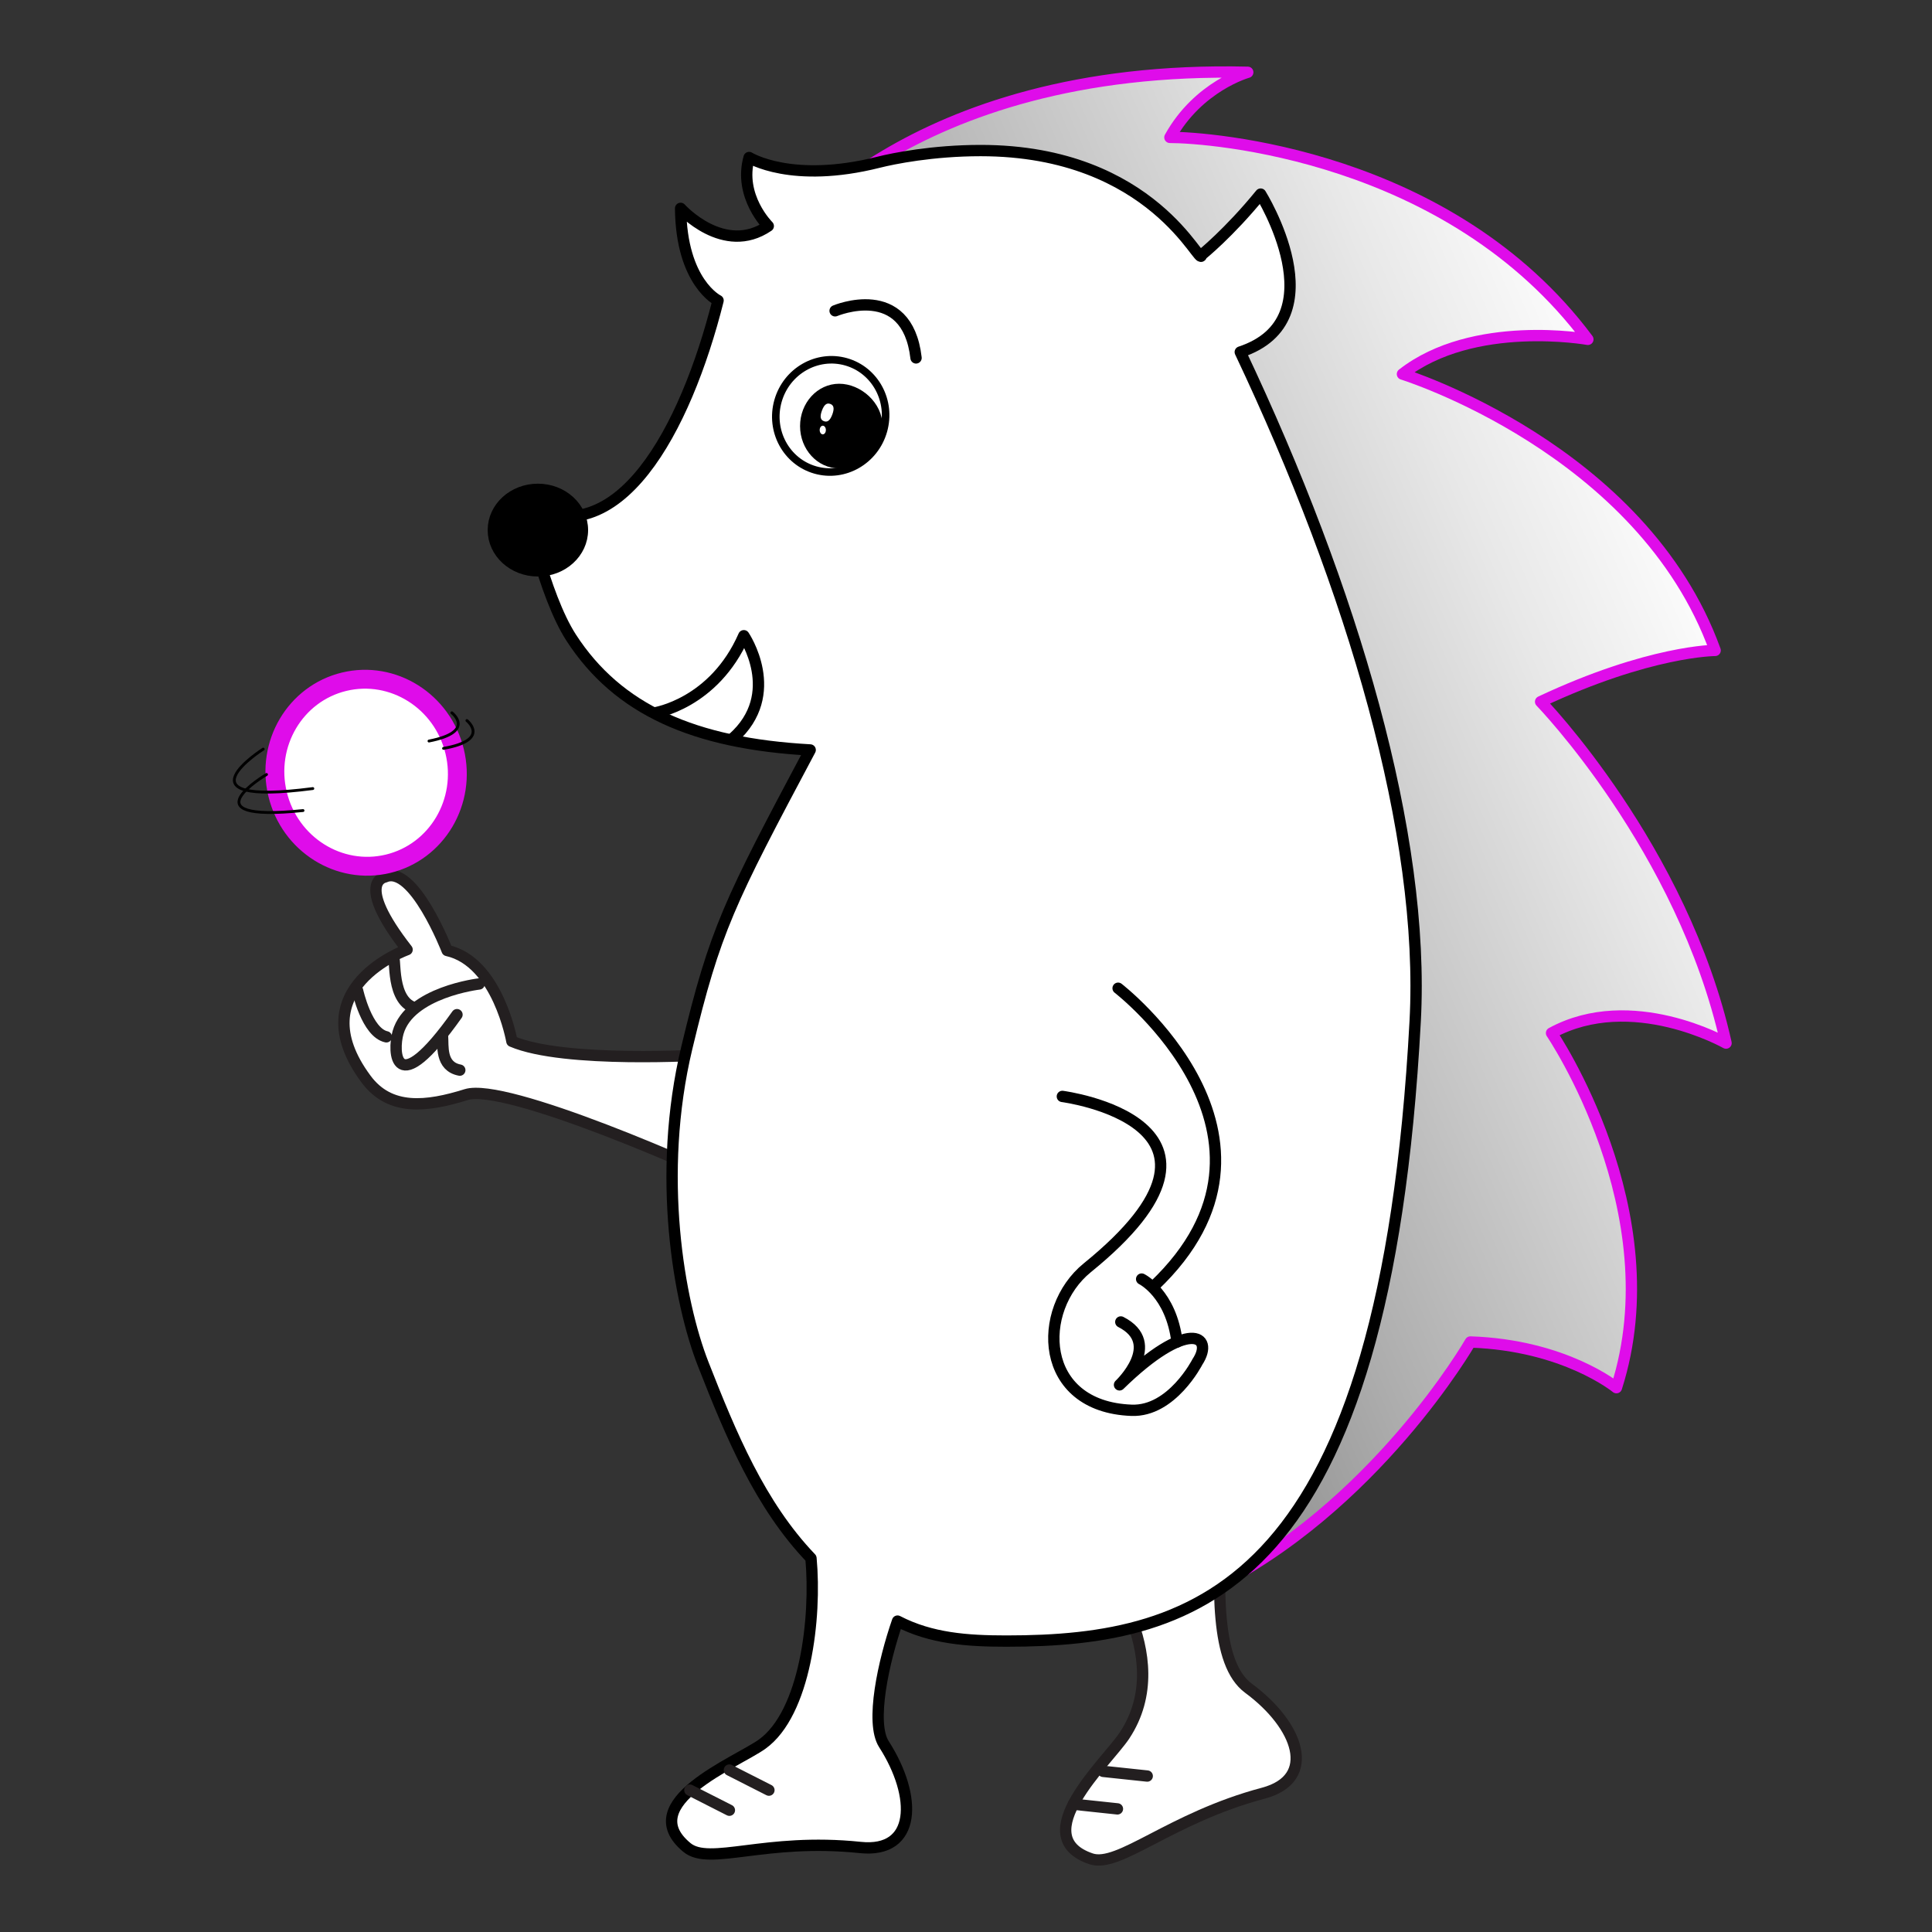 <?xml version="1.0" encoding="utf-8"?>
<!-- Generator: Adobe Illustrator 16.0.4, SVG Export Plug-In . SVG Version: 6.00 Build 0)  -->
<!DOCTYPE svg PUBLIC "-//W3C//DTD SVG 1.1//EN" "http://www.w3.org/Graphics/SVG/1.1/DTD/svg11.dtd">
<svg version="1.1" id="Layer_1" xmlns="http://www.w3.org/2000/svg" xmlns:xlink="http://www.w3.org/1999/xlink" x="0px" y="0px"
	 width="512px" height="512px" viewBox="0 0 512 512" enable-background="new 0 0 512 512" xml:space="preserve">
<rect x="0" y="0" width="512" height="512" fill="#333333" stroke="none"/>
<path fill="#FFFFFF" stroke="#231F20" stroke-width="3" stroke-linecap="round" stroke-linejoin="round" stroke-miterlimit="10" d="
	M290.342,412.547c0,0,21.9,25.886,7.663,47.381c-4.589,6.934-26.419,26.733-8.868,32.679c7.379,2.5,21.05-10.857,45.63-17.386
	c14.52-3.859,9.387-18.014-3.896-27.813c-8.897-6.566-8.126-26.782-7.05-47.617L290.342,412.547z"/>
<path fill="#FFFFFF" stroke="#231F20" stroke-width="3" stroke-linecap="round" stroke-linejoin="round" stroke-miterlimit="10" d="
	M186.777,279.555c0,0-37.258,2.351-51.123-3.601c0,0-3.676-21.08-17.154-24.064c0,0-8.951-23.047-16.553-19.45
	c0,0-8.081,1.267,5.938,19.225c0,0-28.785,10.171-10.876,34.312c6.318,8.516,16.045,7.386,26.541,4.106
	c10.263-3.205,61.042,18.706,80.052,28.222L186.777,279.555z"/>
<linearGradient id="SVGID_1_" gradientUnits="userSpaceOnUse" x1="360.825" y1="54.955" x2="374.756" y2="349.561" gradientTransform="matrix(0.44 0.898 0.898 -0.44 -21.984 -29.676)">
	<stop  offset="0" style="stop-color:#646464"/>
	<stop  offset="0.434" style="stop-color:#ADADAD"/>
	<stop  offset="0.817" style="stop-color:#E8E8E8"/>
	<stop  offset="1" style="stop-color:#FFFFFF"/>
</linearGradient>
<path fill="url(#SVGID_1_)" stroke="#DF0CEA" stroke-width="3" stroke-linecap="round" stroke-linejoin="round" stroke-miterlimit="10" d="
	M330.667,19.157c0,0-13.085,3.613-20.632,17.253c10.172,0,74.155,4.428,110.77,53.52c0,0-30.364-5.467-49.143,9.204
	c0,0,63.596,19.754,82.867,73.231c0,0-17.345,0-46.252,13.595c0,0,37.618,38.789,49.143,90.47c0,0-25.015-14.209-46.251-2.654
	c0,0,32.164,47.274,17.199,93.97c0,0-13.674-11.274-38.701-12.104c0,0-25.333,44.148-69.409,65.626L206.545,64.956
	C206.545,64.956,239.871,16.99,330.667,19.157z"/>
<path fill="#FFFFFF" stroke="#000000" stroke-width="3" stroke-linecap="round" stroke-linejoin="round" stroke-miterlimit="10" d="
	M375.036,270.649c2.655-49.451-16.53-114.362-46.353-177.353c26.116-8.617,5.399-41.858,5.399-41.858
	C325.651,61.792,318.378,67.6,318.378,67.6c0,3.855-12.517-27.7-58.491-27.7c-12.759,0-23.179,2.121-27,3.084
	c-23.138,5.834-34.367-1.243-34.367-1.243c-2.891,10.298,5.081,18.162,5.081,18.162c-11.766,8.048-23.232-4.683-23.232-4.683
	c0.181,19.693,9.927,24.423,9.927,24.423c-8.629,34.321-26.629,67.836-51.174,54.023c0,0,4.883,23.951,12.253,35.328
	c12.357,19.074,32.5,28.05,63.334,29.751c-21.515,40.427-25.208,47.701-32.69,78.911c-8.085,33.728-2.128,67.342,4.336,83.832
	c7.348,18.74,15.039,37.312,28.562,51.458c1.465,15.82-1.515,41.083-12.949,49.278c-6.758,4.841-34.207,15.575-19.924,27.377
	c6.006,4.963,20.646-2.647,45.94,0c14.94,1.566,15.183-13.488,6.263-27.377c-3.667-5.71-0.092-21.935,3.612-32.615
	c8.878,4.619,18.514,5.295,28.846,5.295C318.021,434.904,367,420.333,375.036,270.649z"/>
<path fill="none" stroke="#231F20" stroke-width="3" stroke-linecap="round" stroke-linejoin="round" stroke-miterlimit="10" d="
	M126.972,260.76c0,0-18.402,2.15-21.482,12.869c-1.415,4.929-1.113,18.842,15.619-4.733"/>
<path fill="none" stroke="#231F20" stroke-width="3" stroke-linecap="round" stroke-linejoin="round" stroke-miterlimit="10" d="
	M117.274,274.581c0.218,2.52-0.632,8.029,4.578,9.017"/>
<path fill="none" stroke="#231F20" stroke-width="3" stroke-linecap="round" stroke-linejoin="round" stroke-miterlimit="10" d="
	M104.009,254.088c1.219-2.14-0.798,10.026,5.208,12.728"/>
<path fill="none" stroke="#231F20" stroke-width="3" stroke-linecap="round" stroke-linejoin="round" stroke-miterlimit="10" d="
	M94.761,262.51c0,0,2.444,11.144,7.628,12.26"/>
<ellipse stroke="#000000" stroke-width="3" stroke-linecap="round" stroke-linejoin="round" stroke-miterlimit="10" cx="142.545" cy="140.479" rx="11.806" ry="10.8"/>
<g>
	<g>
		<path fill="none" stroke="#000000" stroke-width="3" stroke-linecap="round" stroke-linejoin="round" stroke-miterlimit="10" d="
			M297.024,350.331c11.284,5.751-0.342,16.67-0.342,16.67c18.044-17.643,25.288-13.146,20.641-6.08c0,0-6.73,13.22-17.444,12.819
			c-24.74-0.926-25.295-26.772-11.731-37.77c47.326-38.382-6.612-45.406-6.612-45.406"/>
		<path fill="none" stroke="#000000" stroke-width="3" stroke-linecap="round" stroke-linejoin="round" stroke-miterlimit="10" d="
			M311.929,355.642c-1.569-12.877-9.382-16.677-9.382-16.677"/>
		<path fill="none" stroke="#000000" stroke-width="3" stroke-linecap="round" stroke-linejoin="round" stroke-miterlimit="10" d="
			M296.309,261.892c0,0,51.07,39.411,9.541,78.9"/>
	</g>
</g>
<ellipse transform="matrix(0.962 0.274 -0.274 0.962 38.71 -56.146)" fill="none" stroke="#000000" stroke-width="2" stroke-linecap="round" stroke-linejoin="round" stroke-miterlimit="10" cx="220.013" cy="110.271" rx="14.516" ry="14.898"/>
<path stroke="#000000" stroke-width="2" stroke-linecap="round" stroke-linejoin="round" stroke-miterlimit="10" d="
	M232.887,112.914c0,5.644-5.336,10.218-10.504,10.218c-5.169,0-9.358-4.575-9.358-10.218c0-5.644,4.189-10.218,9.358-10.218
	C227.551,102.695,232.887,107.27,232.887,112.914z"/>
<path fill="#FFFFFF" d="M220.574,109.841c-0.686,1.855-1.462,2.057-2.225,1.775c-0.762-0.282-1.221-0.939-0.536-2.794
	c0.686-1.855,1.462-2.057,2.223-1.776C220.8,107.329,221.259,107.987,220.574,109.841z"/>
<ellipse fill="#FFFFFF" cx="218.046" cy="113.964" rx="0.821" ry="1.146"/>
<path fill="none" stroke="#000000" stroke-width="3" stroke-linecap="round" stroke-linejoin="round" stroke-miterlimit="10" d="
	M221.31,82.367c0,0,19.067-8.094,21.451,12.483"/>
<ellipse transform="matrix(0.972 -0.235 0.235 0.972 -45.356 28.469)" fill="#FFFFFF" stroke="#DF0CEA" stroke-width="5" stroke-miterlimit="10" cx="96.959" cy="204.837" rx="24.137" ry="24.813"/>
<path fill="none" stroke="#000000" stroke-width="0.75" stroke-linecap="round" stroke-linejoin="round" stroke-miterlimit="10" d="
	M69.751,198.519c0,0-24.06,15.301,13.151,10.456"/>
<path fill="none" stroke="#000000" stroke-width="0.75" stroke-linecap="round" stroke-linejoin="round" stroke-miterlimit="10" d="
	M70.632,205.245c0,0-21.696,12.781,9.674,9.56"/>
<path fill="none" stroke="#000000" stroke-width="0.75" stroke-linecap="round" stroke-linejoin="round" stroke-miterlimit="10" d="
	M119.748,188.898c0,0,6.513,5.035-6.062,7.484"/>
<path fill="none" stroke="#000000" stroke-width="0.75" stroke-linecap="round" stroke-linejoin="round" stroke-miterlimit="10" d="
	M123.738,190.953c0,0,6.421,5.15-6.194,7.375"/>
<line fill="none" stroke="#231F20" stroke-width="3" stroke-linecap="round" stroke-linejoin="round" stroke-miterlimit="10" x1="182.821" y1="474.405" x2="193.297" y2="479.727"/>
<path fill="none" stroke="#231F20" stroke-width="3" stroke-linecap="round" stroke-linejoin="round" stroke-miterlimit="10" d="
	M193.297,469.086l10.475,5.319L193.297,469.086z"/>
<line fill="none" stroke="#231F20" stroke-width="3" stroke-linecap="round" stroke-linejoin="round" stroke-miterlimit="10" x1="284.45" y1="478.129" x2="296.133" y2="479.372"/>
<path fill="none" stroke="#231F20" stroke-width="3" stroke-linecap="round" stroke-linejoin="round" stroke-miterlimit="10" d="
	M292.345,469.431l11.683,1.239L292.345,469.431z"/>
<path fill="none" stroke="#000000" stroke-width="3" stroke-linecap="round" stroke-linejoin="round" stroke-miterlimit="10" d="
	M173.479,188.921c0,0,15.726-2.38,23.642-20.447c0,0,10.429,15.358-2.891,27.191"/>
</svg>
